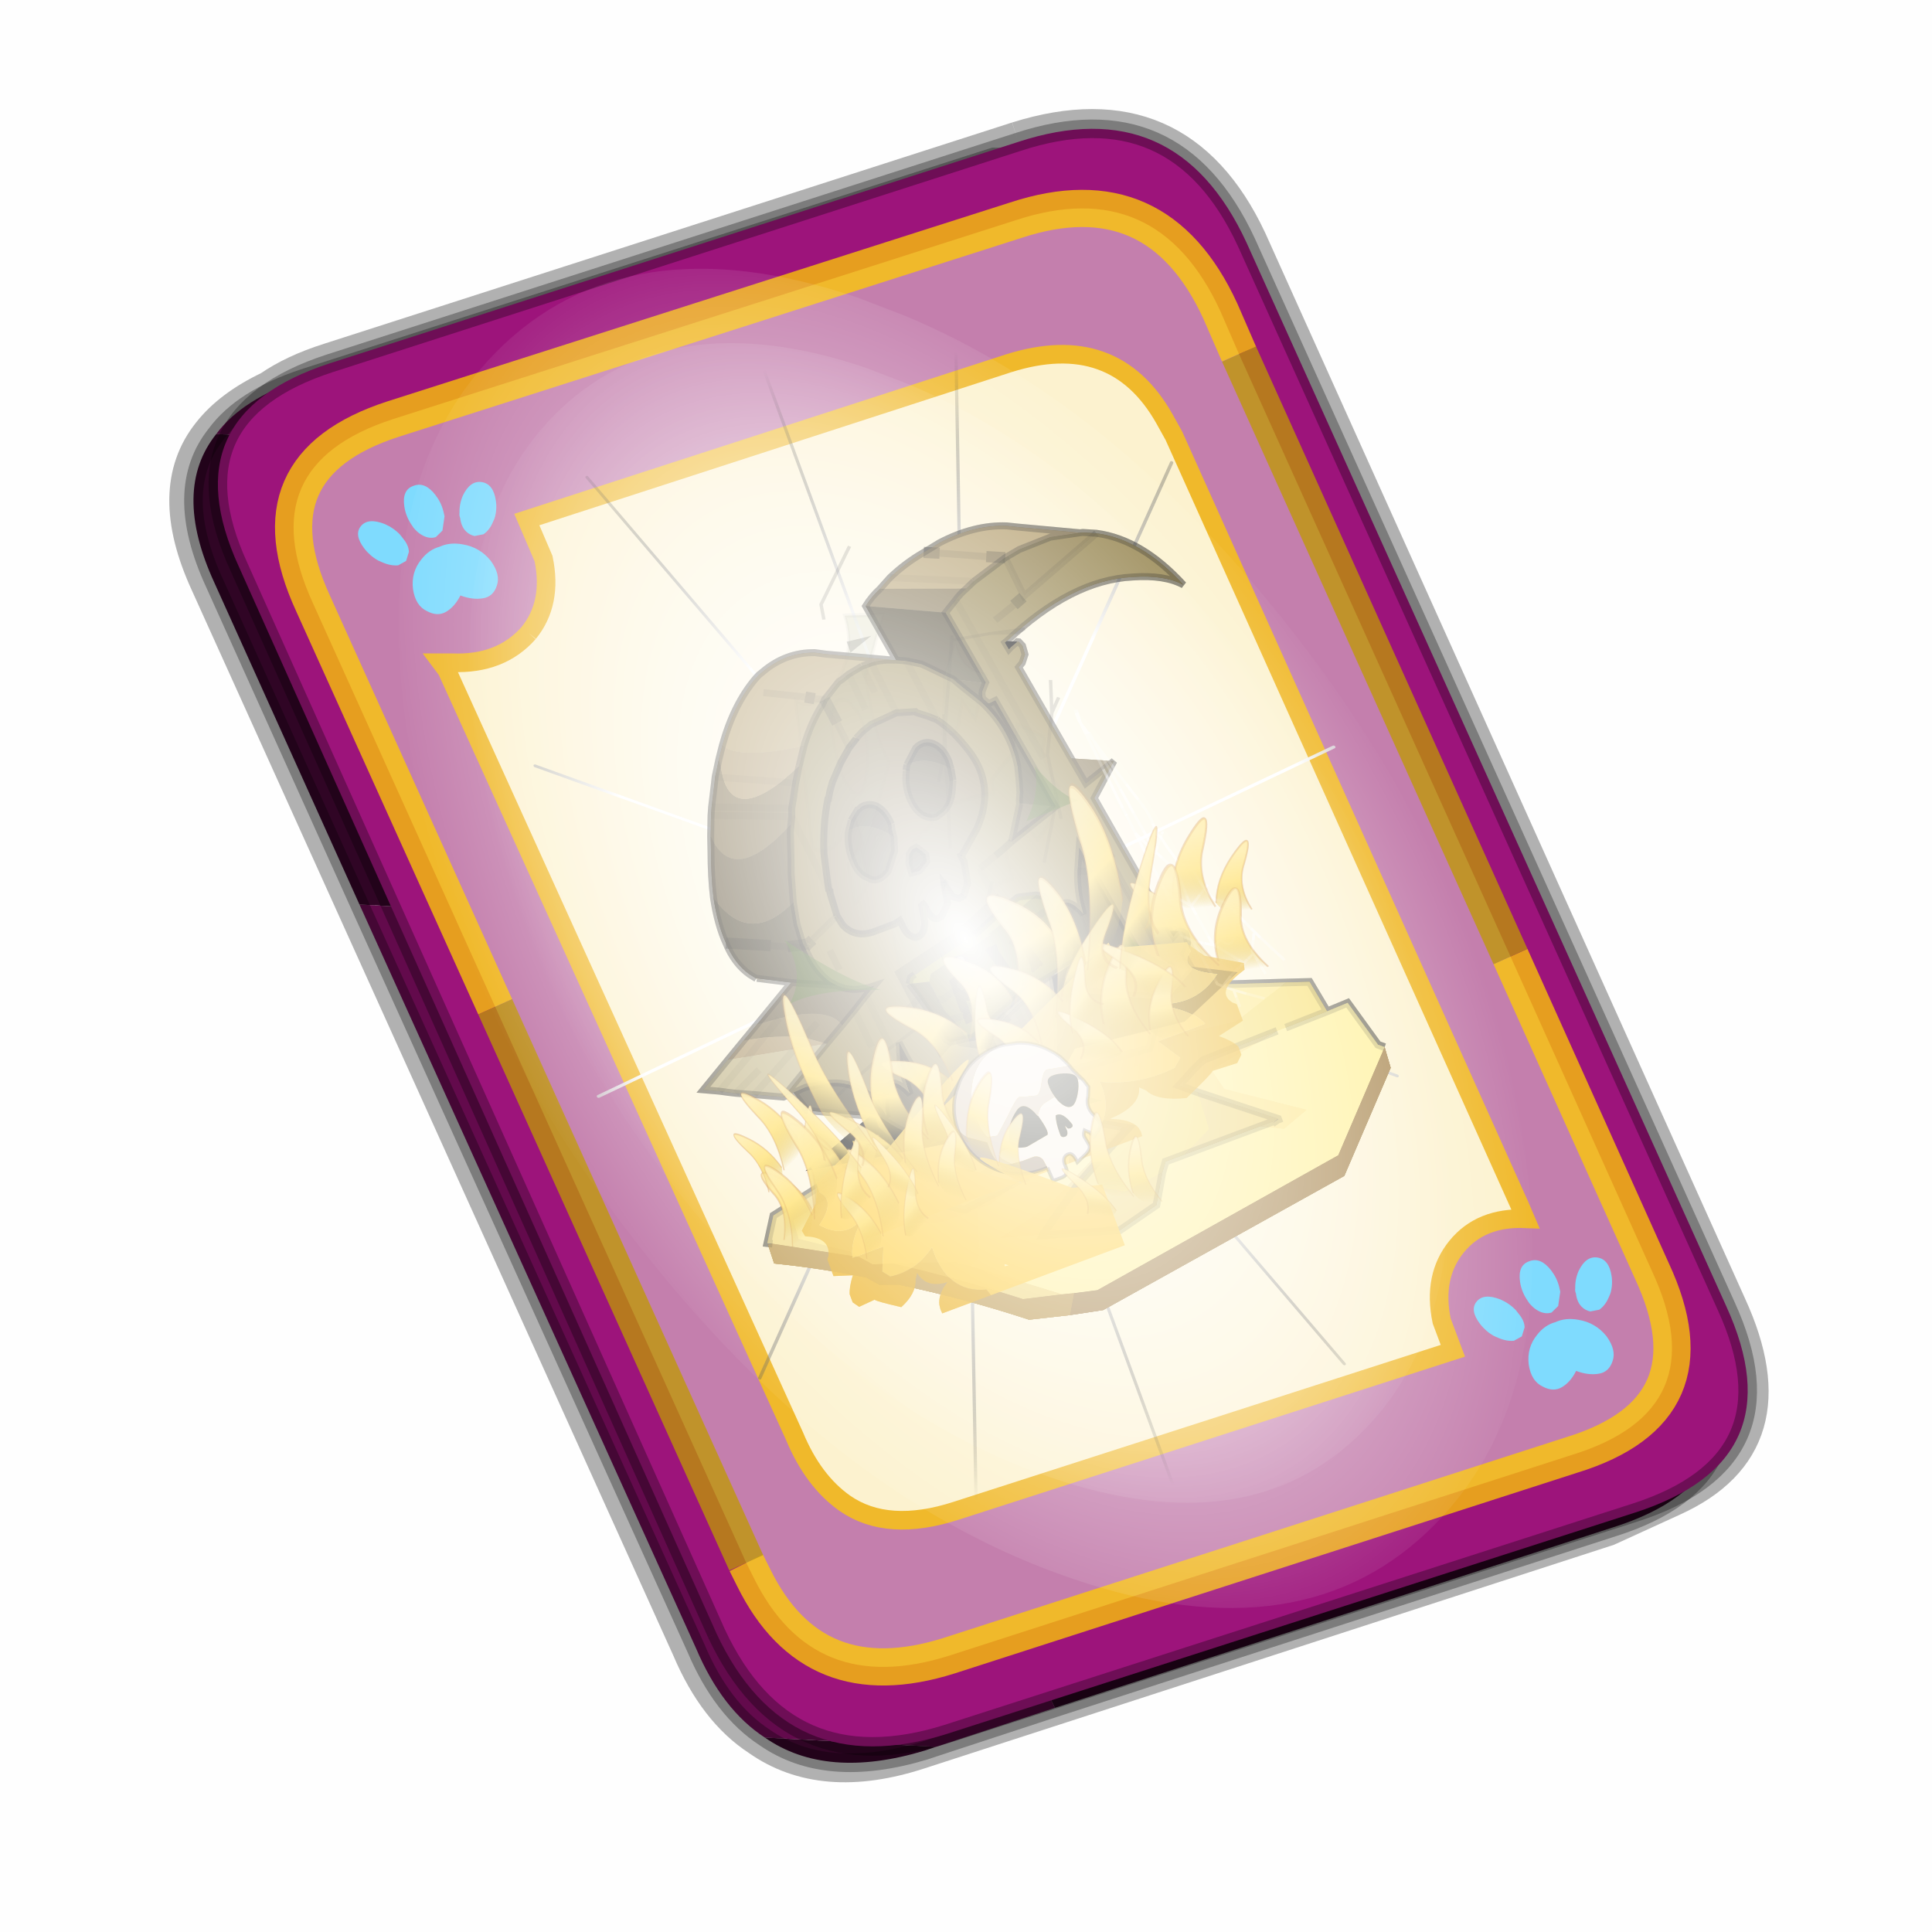 <?xml version='1.0' encoding='UTF-8'?>
<svg xmlns:xlink="http://www.w3.org/1999/xlink" xmlns="http://www.w3.org/2000/svg" version="1.1" width="60px" height="60px" viewBox="0.0 0.0 60.0 60.0"><defs><g id="c1"><path fill="#000000" fill-opacity="0.004" d="M0.0 0.0 L60.0 0.0 60.0 60.0 0.0 60.0 0.0 0.0"/></g><g id="c2"><path fill="none" stroke="#000000" stroke-width="1.0" stroke-opacity="0.302" d="M22.3 0.35 Q26.6 -1.0 28.5 3.05 L41.4 31.7 Q43.1 35.4 39.9 36.85 L38.15 37.65 19.65 43.65 Q17.05 44.5 15.35 43.3 14.2 42.55 13.5 40.9 L0.55 12.25 Q-0.6 9.75 0.6 8.25 1.15 7.55 2.2 7.05 2.85 6.6 3.8 6.3 L22.3 0.35"/><path fill="#300525" stroke="none" d="M25.55 0.9 Q26.9 1.6 27.8 3.55 L40.7 32.15 Q42.6 36.3 38.3 37.65 L23.3 42.5 13.15 21.4 4.6 20.9 0.7 12.25 Q-0.45 9.75 0.75 8.25 L29.8 9.75 25.55 0.9 M20.1 43.55 L19.8 43.65 Q17.15 44.45 15.5 43.3 L20.1 43.55"/><path fill="#630a4c" stroke="none" d="M23.3 42.5 L20.1 43.55 15.5 43.3 Q14.35 42.55 13.65 40.9 L4.6 20.9 13.15 21.4 23.3 42.5 M0.75 8.25 Q1.45 7.3 3.1 6.75 L21.65 0.8 25.55 0.9 29.8 9.75 0.75 8.25"/><path fill="none" stroke="#000000" stroke-width="0.5" stroke-opacity="0.302" d="M25.55 0.9 Q26.9 1.6 27.8 3.55 L40.7 32.15 Q42.6 36.3 38.3 37.65 L23.3 42.5 20.1 43.55 19.8 43.65 Q17.15 44.45 15.5 43.3 14.35 42.55 13.65 40.9 L4.6 20.9 0.7 12.25 Q-0.45 9.75 0.75 8.25 1.45 7.3 3.1 6.75 L21.65 0.8 25.55 0.9"/><path fill="#9d147b" stroke="none" d="M14.2 40.5 L1.35 11.8 Q-0.5 7.75 3.8 6.35 L22.3 0.4 Q26.55 -1.0 28.45 3.1 L41.35 31.7 Q43.25 35.85 38.9 37.25 L20.4 43.2 Q16.1 44.55 14.2 40.5"/><path fill="none" stroke="#000000" stroke-width="0.5" stroke-opacity="0.302" d="M14.2 40.5 L1.35 11.8 Q-0.5 7.75 3.8 6.35 L22.3 0.4 Q26.55 -1.0 28.45 3.1 L41.35 31.7 Q43.25 35.85 38.9 37.25 L20.4 43.2 Q16.1 44.55 14.2 40.5"/><path fill="#fcf2cf" stroke="none" d="M9.15 13.6 Q9.8 12.8 9.55 11.6 L9.1 10.55 22.05 6.35 Q24.9 5.45 26.25 7.85 L26.5 8.3 35.8 29.0 35.95 29.35 Q34.75 29.3 34.1 30.1 33.45 30.9 33.7 32.1 L34.0 32.9 20.65 37.2 Q18.8 37.8 17.65 37.0 16.8 36.4 16.3 35.2 L6.95 14.6 6.8 14.4 7.1 14.4 Q8.4 14.45 9.15 13.6"/><path fill="#c47fad" stroke="none" d="M8.25 23.65 L3.35 12.8 Q1.65 9.1 5.5 7.85 L22.25 2.5 Q26.05 1.25 27.75 4.95 L28.25 6.1 35.55 22.3 39.35 30.75 Q41.1 34.5 37.2 35.7 L20.45 41.1 Q16.8 42.25 15.2 39.0 L15.0 38.6 8.25 23.65 M9.15 13.6 Q8.4 14.45 7.1 14.4 L6.8 14.4 6.95 14.6 16.3 35.2 Q16.8 36.4 17.65 37.0 18.8 37.8 20.65 37.2 L34.0 32.9 33.7 32.1 Q33.45 30.9 34.1 30.1 34.75 29.3 35.95 29.35 L35.8 29.0 26.5 8.3 26.25 7.85 Q24.9 5.45 22.05 6.35 L9.1 10.55 9.55 11.6 Q9.8 12.8 9.15 13.6"/><path fill="none" stroke="#ffcc00" stroke-width="1.0" stroke-opacity="0.749" d="M8.25 23.65 L3.35 12.8 Q1.65 9.1 5.5 7.85 L22.25 2.5 Q26.05 1.25 27.75 4.95 L28.25 6.1 M35.55 22.3 L39.35 30.75 Q41.1 34.5 37.2 35.7 L20.45 41.1 Q16.8 42.25 15.2 39.0 L15.0 38.6"/><path fill="none" stroke="#bf9900" stroke-width="1.0" stroke-opacity="0.749" d="M28.25 6.1 L35.55 22.3 M15.0 38.6 L8.25 23.65"/><path fill="none" stroke="#f0b92b" stroke-width="0.5" d="M9.15 13.6 Q9.8 12.8 9.55 11.6 L9.1 10.55 22.05 6.35 Q24.9 5.45 26.25 7.85 L26.5 8.3 35.8 29.0 35.95 29.35 Q34.75 29.3 34.1 30.1 33.45 30.9 33.7 32.1 L34.0 32.9 20.65 37.2 Q18.8 37.8 17.65 37.0 16.8 36.4 16.3 35.2 L6.95 14.6 6.8 14.4 7.1 14.4 Q8.4 14.45 9.15 13.6"/></g><g id="c3"><path fill="#7fdbfe" stroke="none" d="M10.75 4.9 Q10.75 4.6 10.9 4.35 11.25 3.45 11.95 2.75 13.3 1.5 14.35 2.1 15.4 2.7 14.95 4.45 14.7 5.4 14.1 6.15 L13.75 6.5 Q13.1 7.15 12.35 7.35 L11.4 7.2 Q10.95 6.9 10.75 6.4 10.5 5.75 10.75 4.9 M7.5 5.9 Q7.0 5.85 6.6 5.5 6.05 5.0 5.8 4.15 L5.7 3.6 Q5.55 2.65 5.8 1.7 6.25 0.0 7.5 0.0 L7.6 0.0 Q8.85 0.0 9.3 1.7 9.55 2.65 9.4 3.6 L9.3 4.15 8.5 5.5 7.6 5.9 7.5 5.9 M4.35 4.9 Q4.6 5.75 4.35 6.4 L3.7 7.2 2.75 7.35 Q2.0 7.15 1.35 6.5 L1.0 6.15 Q0.4 5.4 0.15 4.45 -0.3 2.7 0.75 2.1 1.8 1.5 3.15 2.75 3.85 3.45 4.2 4.35 L4.35 4.9 M5.5 13.7 Q4.45 13.9 3.65 12.95 2.75 12.0 3.2 10.25 3.7 8.5 5.25 7.6 6.4 6.9 7.55 7.0 8.75 6.9 9.9 7.6 11.45 8.5 11.95 10.25 12.35 12.0 11.5 12.95 10.7 13.9 9.65 13.7 8.55 13.5 7.55 12.6 6.55 13.5 5.5 13.7"/></g><g id="c4"><g><use transform="matrix(1.0,0.0,0.0,1.0,0.0,0.0)" xlink:href="#c3"/></g></g><radialGradient gradientUnits="userSpaceOnUse" r="819.2" cx="0" cy="0" spreadMethod="pad" gradientTransform="matrix(0.091,0.0,0.0,0.091,0.6,3.4)" id="gradient1"><stop offset="0.0" stop-color="#ffffff"/><stop offset="1.0" stop-color="#ffffff" stop-opacity="0.0"/></radialGradient><g id="c5"><path stroke="none" fill="url(#gradient1)" d="M36.65 -54.65 Q60.05 -42.0 69.75 -17.95 80.55 8.9 68.0 34.1 55.45 59.35 26.8 68.2 -1.8 77.05 -29.7 64.3 -57.6 51.6 -68.45 24.75 -79.3 -2.05 -66.75 -27.25 L-66.7 -27.3 Q-54.1 -52.5 -25.5 -61.4 3.1 -70.2 31.0 -57.5 L36.65 -54.65"/></g><g id="c6"><g><use transform="matrix(1.0,0.0,0.0,1.0,0.0,0.0)" xlink:href="#c5"/></g></g><radialGradient gradientUnits="userSpaceOnUse" r="819.2" cx="0" cy="0" spreadMethod="pad" gradientTransform="matrix(0.209,0.0,0.0,0.177,67.15,107.2)" id="gradient2"><stop offset="0.357" stop-color="#ffffff"/><stop offset="0.671" stop-opacity="0.0"/></radialGradient><g id="c7"><path fill="none" stroke-linejoin="round" stroke-linecap="round" stroke="url(#gradient2)" stroke-width="0.5" d="M136.55 165.8 L68.6 106.0 68.4 106.0 118.25 201.5 M68.2 105.7 L68.25 105.8 68.25 105.75 68.2 105.7 0.0 45.7 M68.25 105.8 L68.3 105.85 68.3 105.8 68.25 105.75 49.95 0.05 M0.05 97.7 L68.15 105.95 68.25 105.85 68.25 105.8 M68.3 105.85 L68.25 105.85 68.3 106.0 68.3 105.85 68.3 105.8 68.35 105.8 68.3 105.8 86.6 18.35 M50.0 193.2 L68.3 106.0 68.15 105.95 18.25 151.55 M68.4 106.0 L68.3 106.0 86.55 211.5 M68.4 106.0 L68.3 105.85 M68.6 106.0 L68.35 105.8 118.25 60.15 M136.6 114.25 L68.6 106.0 M68.2 105.7 L18.25 10.05"/></g><g id="c8"><g><use transform="matrix(1.0,0.0,0.0,1.0,0.0,0.0)" xlink:href="#c7"/></g></g><g id="c9"><path fill="#fff19f" stroke="none" d="M29.0 2.95 L28.8 3.15 27.85 4.5 20.9 3.95 20.0 2.15 19.7 1.5 21.15 1.15 25.4 2.85 25.85 2.45 29.15 2.75 29.0 2.95 M36.05 6.35 L36.65 6.35 39.55 6.3 41.0 6.25 41.9 9.5 42.25 9.8 36.95 15.35 19.15 18.1 17.65 17.75 16.9 17.55 11.95 13.75 12.7 13.3 13.65 10.4 14.65 10.4 16.95 9.6 12.9 10.15 10.15 8.45 10.0 8.35 9.75 8.2 13.1 6.85 14.4 6.4 14.65 6.25 15.0 6.15 20.8 6.6 24.4 8.7 18.0 11.9 14.4 12.7 17.1 13.45 17.05 13.5 21.9 14.95 24.7 14.25 25.8 12.4 26.25 11.8 27.6 11.8 32.85 11.8 34.25 12.5 36.05 11.85 31.5 8.7 31.15 7.25 36.05 6.35 M14.2 8.6 L15.6 8.25 16.5 8.65 17.1 9.6 16.95 9.6 17.1 9.6 16.5 8.65 15.6 8.25 14.2 8.6 M25.1 3.1 L25.4 2.85 25.1 3.1"/><path fill="#fde98f" stroke="none" d="M28.8 3.15 L29.0 2.95 29.15 2.75 25.85 2.45 25.4 2.85 21.15 1.15 27.1 0.0 37.7 3.6 33.75 4.85 29.3 4.25 28.8 3.15 M20.8 6.6 L15.0 6.15 14.65 6.25 14.4 6.4 13.1 6.85 13.15 6.6 7.45 7.75 6.3 8.9 11.3 10.4 13.65 10.4 12.7 13.3 11.95 13.75 11.1 13.15 7.25 11.8 6.0 11.4 5.35 10.65 4.9 10.1 2.05 8.15 2.15 6.9 9.4 5.25 12.2 3.2 18.4 2.35 20.3 4.45 23.85 5.1 23.1 6.8 20.8 6.6"/><path fill="#f8e27d" stroke="none" d="M29.3 4.25 L33.75 4.85 37.7 3.6 39.15 4.1 39.55 6.3 36.65 6.35 36.05 6.35 30.85 6.45 29.85 6.9 29.8 6.95 28.8 7.45 29.8 8.3 29.65 10.8 27.6 11.8 26.25 11.8 25.8 12.4 23.1 12.7 20.35 11.2 Q22.55 10.0 24.75 8.9 L24.4 8.7 20.8 6.6 23.1 6.8 23.85 5.1 25.8 5.45 29.55 4.7 29.3 4.25"/><path fill="#f2da82" stroke="none" d="M28.8 3.15 L29.3 4.25 29.55 4.7 25.8 5.45 23.85 5.1 20.3 4.45 18.4 2.35 20.0 2.15 20.9 3.95 27.85 4.5 28.8 3.15 M32.85 11.8 L27.6 11.8 29.65 10.8 29.8 8.3 34.1 11.75 33.95 11.8 32.85 11.8 M25.8 12.4 L24.7 14.25 21.9 14.95 17.05 13.5 17.1 13.45 20.35 11.2 23.1 12.7 25.8 12.4 M13.1 6.85 L9.75 8.2 10.0 8.35 10.15 8.45 12.9 10.15 16.95 9.6 14.65 10.4 13.65 10.4 11.3 10.4 6.3 8.9 7.45 7.75 13.15 6.6 13.1 6.85 M7.25 11.8 L11.1 13.15 11.95 13.75 16.9 17.55 14.4 16.95 Q10.9 14.2 7.25 11.8"/><path fill="#fde78f" stroke="none" d="M36.05 6.35 L31.15 7.25 31.5 8.7 36.05 11.85 34.25 12.5 32.85 11.8 33.95 11.8 33.65 11.9 34.05 11.8 34.1 11.8 34.1 11.75 29.8 8.3 28.8 7.45 29.8 6.95 29.85 6.9 30.85 6.45 36.05 6.35"/><path fill="#d4c68a" stroke="none" d="M34.1 11.75 L34.1 11.8 34.05 11.8 33.65 11.9 33.95 11.8 34.1 11.75 M34.05 11.8 L33.95 11.8 34.05 11.8"/><path fill="#ad8d58" stroke="none" d="M42.25 9.8 L42.15 11.2 36.85 16.75 19.05 19.45 16.9 19.0 17.65 17.75 19.15 18.1 36.95 15.35 42.25 9.8"/><path fill="#f2dc89" stroke="none" d="M17.1 13.45 L14.4 12.7 18.0 11.9 24.4 8.7 24.75 8.9 Q22.55 10.0 20.35 11.2 L17.1 13.45 M0.35 7.85 L0.05 7.7 1.05 6.15 8.85 4.5 Q9.95 3.95 11.05 3.35 L12.2 3.2 9.4 5.25 2.15 6.9 2.05 8.15 4.9 10.1 5.35 10.65 0.35 7.85"/><path fill="#c19f59" stroke="none" d="M17.65 17.75 L16.9 19.0 14.3 18.35 Q10.8 15.55 7.15 13.25 L5.95 12.8 5.3 12.05 Q2.65 10.4 0.0 9.1 L0.05 7.8 0.35 7.85 5.35 10.65 6.0 11.4 7.25 11.8 Q10.9 14.2 14.4 16.95 L16.9 17.55 17.65 17.75"/><path fill="none" stroke="#000000" stroke-width="0.5" stroke-opacity="0.153" d="M37.7 3.6 L27.1 0.0 21.15 1.15 M25.4 2.85 L25.85 2.45 29.15 2.75 29.0 2.95 M32.85 11.8 L27.6 11.8 26.25 11.8 25.8 12.4 24.7 14.25 21.9 14.95 17.05 13.5 17.1 13.45 M24.4 8.7 L20.8 6.6 15.0 6.15 14.65 6.25 M14.4 6.4 L13.1 6.85 9.75 8.2 10.0 8.35 M10.15 8.45 L12.9 10.15 16.95 9.6 17.1 9.6 16.5 8.65 15.6 8.25 14.2 8.6 M36.05 6.35 L30.85 6.45 29.85 6.9 29.8 6.95 28.8 7.45 29.8 8.3 34.1 11.75 34.1 11.8 34.05 11.8 33.65 11.9 33.95 11.8 32.85 11.8 M33.95 11.8 L34.1 11.75 M33.95 11.8 L34.05 11.8 M42.25 9.8 L41.9 9.5 41.0 6.25 39.55 6.3 36.65 6.35 M0.35 7.85 L0.05 7.7 1.05 6.15 8.85 4.5 Q9.95 3.95 11.05 3.35 L12.2 3.2 18.4 2.35 20.0 2.15 19.7 1.5 21.15 1.15 M39.55 6.3 L39.15 4.1 37.7 3.6 M20.0 2.15 L20.9 3.95 27.85 4.5 28.8 3.15 M25.4 2.85 L25.1 3.1 M20.35 11.2 Q22.55 10.0 24.75 8.9 L24.4 8.7 M20.35 11.2 L17.1 13.45"/></g><g id="c10"><g><use transform="matrix(1.0,0.0,0.0,1.0,0.0,0.0)" xlink:href="#c9"/></g></g><g id="c11"><path fill="#000000" stroke="none" d="M-17.95 -12.1 L-14.6 -11.75 3.25 -6.85 35.6 6.9 1.75 11.8 -9.35 1.7 -26.15 3.15 -36.65 -1.85 -17.95 -12.1"/></g><g id="c12"><g><use transform="matrix(1.0,0.0,0.0,1.0,0.0,0.0)" xlink:href="#c11"/></g></g><g id="c13"><path fill="#b49e6d" stroke="none" d="M22.1 9.85 L23.05 9.35 Q24.45 8.75 25.95 8.5 L27.25 8.25 Q30.05 7.9 32.2 8.8 L32.9 9.15 36.95 11.1 34.85 10.65 32.45 10.7 31.3 10.9 30.05 10.35 27.0 8.95 30.05 10.35 31.3 10.9 28.6 11.7 27.9 12.0 22.1 9.85 M7.55 16.45 Q9.35 13.95 11.5 12.75 L11.8 12.6 12.1 12.5 Q14.15 11.75 16.1 12.5 L16.85 12.9 21.25 15.0 Q20.45 14.65 19.65 14.6 L18.95 14.6 17.85 14.8 17.25 15.0 17.0 15.05 16.75 15.2 15.6 15.9 15.3 16.2 Q14.1 17.1 13.05 18.5 8.45 17.85 7.55 16.45 M23.05 9.35 L28.6 11.7 23.05 9.35 M25.95 8.5 L27.0 8.95 25.95 8.5 M11.65 13.9 L14.35 15.25 11.65 13.9 M14.35 15.25 L14.95 15.6 14.35 15.25 M14.95 15.6 L15.6 15.9 14.95 15.6"/><path fill="#917f4c" stroke="none" d="M36.95 11.1 L37.15 11.15 38.05 11.55 31.6 13.95 31.3 10.9 32.45 10.7 34.85 10.65 36.95 11.1 M11.0 30.75 L8.75 31.75 8.4 31.9 8.35 31.9 8.0 31.85 8.1 30.3 8.4 28.75 9.0 26.7 9.35 25.75 9.95 24.0 10.2 23.45 10.45 22.95 10.65 22.4 11.0 21.8 11.3 21.25 11.55 20.8 12.2 19.75 13.05 18.5 Q14.1 17.1 15.3 16.2 L15.6 15.9 15.85 17.8 16.05 19.75 15.1 20.55 14.05 21.65 13.65 22.2 13.35 22.7 13.3 22.7 Q12.35 24.25 11.7 26.2 L11.6 26.6 11.25 28.1 11.1 28.8 11.15 28.9 11.1 29.1 11.0 30.75 M11.1 29.1 L10.45 22.95 11.1 29.1"/><path fill="#96854f" stroke="none" d="M38.05 11.55 Q40.95 13.1 42.6 17.2 41.6 16.05 39.4 15.4 35.2 14.05 29.3 16.55 L29.15 16.6 29.25 17.15 29.45 17.05 30.0 16.85 30.1 16.9 30.25 17.25 30.2 17.9 29.8 18.4 29.45 18.6 30.7 26.05 31.05 28.1 33.5 27.3 31.25 29.3 33.0 40.1 33.1 40.6 33.2 40.55 Q33.4 40.35 33.7 40.4 L33.75 40.45 33.85 40.5 34.0 40.7 33.9 41.35 33.55 41.9 33.35 42.0 33.55 43.3 32.3 44.0 32.0 42.2 30.75 33.85 29.75 34.0 29.3 34.15 29.0 32.25 28.3 33.8 Q27.75 35.15 27.65 36.55 L27.6 36.85 Q27.35 36.05 26.9 35.7 26.05 35.15 25.4 37.85 L25.1 35.6 24.6 34.75 24.45 34.65 24.4 36.55 24.2 38.4 23.95 39.95 21.45 41.1 20.7 41.4 19.95 41.75 18.0 42.65 17.95 42.0 18.0 42.65 18.15 44.2 18.55 48.45 18.7 50.1 17.25 50.75 17.15 50.7 16.95 50.6 Q15.0 49.65 13.85 47.5 L13.65 47.1 Q12.65 45.0 12.15 42.05 L12.0 40.85 11.6 42.15 11.5 42.8 10.95 36.85 11.5 42.8 11.45 44.6 Q10.6 42.6 9.85 43.9 9.5 44.55 9.3 45.6 9.0 43.45 7.6 42.45 7.0 42.0 6.2 41.8 L6.05 41.75 4.6 41.5 3.65 41.55 2.85 41.6 7.1 39.1 8.6 38.25 9.8 37.55 10.05 40.45 9.8 37.55 10.95 36.85 11.75 36.4 Q10.15 36.35 9.25 35.45 L8.85 35.0 Q8.1 33.85 8.05 32.1 L8.35 31.9 8.05 32.1 8.0 31.85 8.35 31.9 8.4 31.9 8.75 31.75 11.0 30.75 11.15 31.5 Q11.6 32.65 12.95 32.75 L14.7 32.75 15.1 32.65 15.15 33.05 Q15.2 33.75 15.5 34.0 15.75 34.3 16.15 34.15 16.55 33.95 16.75 33.35 L16.95 32.2 17.1 32.15 17.15 32.3 Q17.2 33.05 17.45 33.35 17.75 33.6 18.1 33.35 L18.75 32.7 18.95 31.55 19.05 31.55 19.25 32.35 19.4 32.5 19.65 32.65 20.0 32.6 20.05 32.55 20.6 31.85 20.9 30.3 20.85 29.95 20.85 29.85 20.9 29.85 22.6 28.4 Q24.9 26.05 24.05 23.1 23.5 21.25 22.65 20.1 L22.05 15.35 22.65 20.1 22.1 19.6 21.45 19.1 21.4 19.0 20.1 18.6 18.1 18.75 17.35 19.0 16.75 19.3 16.7 19.35 16.05 19.75 15.85 17.8 15.6 15.9 16.75 15.2 17.0 15.05 17.25 15.0 17.85 14.8 18.95 14.6 19.65 14.6 20.1 18.6 19.65 14.6 Q20.45 14.65 21.25 15.0 L21.4 15.05 22.05 15.35 23.0 15.95 23.35 16.3 24.45 17.45 24.75 17.75 25.2 18.55 26.1 20.05 Q27.35 22.6 26.9 25.25 L26.65 26.2 26.4 27.05 26.15 27.6 26.1 27.8 24.6 30.15 28.45 28.9 27.05 20.25 26.55 20.3 26.5 20.25 26.3 19.9 Q26.2 19.65 26.4 19.3 L26.8 18.85 26.85 18.8 25.9 13.1 26.9 12.5 Q27.35 12.2 27.9 12.0 L28.6 11.7 31.3 10.9 31.6 13.95 38.05 11.55 M23.15 30.7 Q23.9 30.45 24.6 30.15 23.9 30.45 23.15 30.7 L21.8 31.15 23.15 30.7 M22.5 38.6 L21.8 31.15 22.5 38.6 M14.75 46.6 L13.65 47.1 14.75 46.6 15.0 46.45 15.8 46.05 15.0 46.45 14.75 46.6 M30.7 14.3 L31.5 14.0 30.7 14.3 29.05 14.85 30.7 14.3 M31.5 14.0 L31.6 13.95 31.5 14.0 M28.85 25.35 L26.9 12.5 28.85 25.35 M18.1 17.6 L17.85 14.8 18.1 17.6 M19.15 16.7 L18.95 14.6 19.15 16.7 M17.95 42.0 L17.45 36.85 18.25 36.45 17.45 36.85 17.95 42.0 M20.45 38.5 L20.7 41.4 20.45 38.5 M9.8 34.45 L9.65 32.9 9.8 34.45 M12.95 39.1 L16.55 37.3 12.95 39.1 M16.55 37.3 L17.45 36.85 16.55 37.3 M31.15 33.5 L29.75 34.0 31.15 33.5 M20.8 34.3 L21.45 41.1 20.8 34.3"/><path fill="#80704d" stroke="none" d="M30.7 26.05 L33.5 27.3 31.05 28.1 30.7 26.05 M1.6 36.8 L2.9 36.05 4.55 36.2 3.0 37.1 4.55 36.2 Q8.2 36.65 8.6 38.25 L7.1 39.1 5.7 38.1 7.0 37.45 5.7 38.1 Q4.6 37.55 3.0 37.1 L1.6 36.8 M4.5 22.25 L5.05 20.85 5.3 20.3 6.1 18.75 6.3 18.35 7.0 17.25 6.8 18.6 6.3 18.35 6.8 18.6 Q6.55 21.6 10.6 20.35 L12.2 19.75 11.55 20.8 11.3 21.25 11.0 21.8 10.65 22.4 10.45 22.95 10.2 23.45 Q4.75 26.25 4.5 22.25 M20.7 10.65 Q21.35 10.15 22.1 9.85 L27.9 12.0 Q27.35 12.2 26.9 12.5 L25.9 13.1 20.7 10.65 M22.65 20.1 Q23.5 21.25 24.05 23.1 24.9 26.05 22.6 28.4 L20.9 29.85 20.85 29.75 20.85 29.85 20.85 29.95 20.9 30.3 20.6 31.85 20.05 32.55 20.0 32.6 19.65 32.65 19.4 32.5 19.25 32.35 19.05 31.55 19.05 31.5 19.0 31.35 18.95 31.55 18.75 32.7 18.1 33.35 Q17.75 33.6 17.45 33.35 17.2 33.05 17.15 32.3 L17.1 32.15 16.95 32.2 16.75 33.35 Q16.55 33.95 16.15 34.15 15.75 34.3 15.5 34.0 15.2 33.75 15.15 33.05 L15.1 32.65 14.7 32.75 12.95 32.75 Q11.6 32.65 11.15 31.5 L11.0 30.75 11.1 29.1 11.15 28.9 11.1 28.8 11.25 28.1 11.6 26.6 11.7 26.2 Q12.35 24.25 13.3 22.7 L13.35 22.7 13.65 22.2 14.05 21.65 15.1 20.55 16.05 19.75 16.7 19.35 16.75 19.3 17.35 19.0 18.1 18.75 20.1 18.6 21.4 19.0 21.45 19.1 22.1 19.6 22.65 20.1 M22.35 23.75 L22.4 23.15 Q22.35 22.1 21.8 21.6 21.25 21.1 20.5 21.45 L19.5 22.35 19.3 22.7 19.3 22.75 Q18.8 23.7 18.85 24.75 18.9 25.8 19.45 26.3 19.8 26.6 20.2 26.6 L20.7 26.45 Q21.5 26.15 21.95 25.1 L22.2 24.55 22.35 23.75 M11.55 20.8 L10.6 20.35 11.55 20.8 M16.95 25.95 L16.95 25.9 Q16.9 24.85 16.35 24.3 15.9 23.95 15.35 24.05 L15.15 24.15 15.05 24.15 14.35 24.7 13.95 25.3 13.85 25.45 Q13.4 26.4 13.45 27.45 13.45 28.5 14.05 29.0 14.5 29.55 15.25 29.2 L15.55 29.05 16.5 27.85 16.8 26.9 16.85 26.35 16.95 25.95 M10.65 22.4 L5.3 20.3 10.65 22.4 M5.05 20.85 L10.45 22.95 5.05 20.85 M18.3 28.5 L18.05 28.15 17.7 28.2 17.4 28.45 17.15 29.05 17.1 29.75 17.7 29.8 18.4 29.35 18.5 28.85 18.3 28.5 M19.0 31.1 L19.0 31.25 19.05 31.2 19.0 31.1 M28.65 41.45 L30.65 42.4 30.45 42.55 30.05 43.05 30.0 43.65 29.95 43.75 26.65 42.2 Q26.5 41.25 28.65 41.45"/><path fill="#000000" stroke="none" d="M29.3 16.55 L30.0 16.85 29.45 17.05 29.25 17.15 29.15 16.6 29.3 16.55 M33.0 40.1 L33.7 40.4 Q33.4 40.35 33.2 40.55 L33.1 40.6 33.0 40.1 M20.9 29.85 L20.85 29.85 20.85 29.75 20.9 29.85 M19.0 31.1 L19.05 31.2 19.0 31.25 19.0 31.1 M18.95 31.55 L19.0 31.35 19.05 31.5 18.95 31.55"/><path fill="#4a422c" stroke="none" d="M31.05 44.7 L25.8 42.2 25.75 41.75 26.65 42.2 29.95 43.75 30.05 43.8 30.3 44.0 30.8 43.9 30.9 43.9 31.05 44.7 M25.45 39.9 L24.6 34.75 25.1 35.6 25.4 37.85 Q26.05 35.15 26.9 35.7 27.35 36.05 27.6 36.85 L27.65 36.55 Q27.75 35.15 28.3 33.8 L29.3 34.15 28.3 33.8 29.0 32.25 29.3 34.15 30.65 42.4 28.65 41.45 25.45 39.9 M16.95 50.6 L12.05 48.25 Q10.15 47.4 8.9 45.4 L4.1 43.1 3.65 41.55 4.6 41.5 6.05 41.75 6.2 41.8 Q7.0 42.0 7.6 42.45 9.0 43.45 9.3 45.6 9.5 44.55 9.85 43.9 10.6 42.6 11.45 44.6 L11.5 42.8 11.6 42.15 12.0 40.85 12.15 42.05 Q12.65 45.0 13.65 47.1 L11.35 46.0 13.65 47.1 13.85 47.5 Q15.0 49.65 16.95 50.6 M6.25 34.1 L4.05 32.95 4.0 32.95 3.65 32.5 Q2.9 31.4 2.85 29.8 2.75 28.35 3.15 26.45 4.3 30.65 8.4 28.75 L8.1 30.3 8.0 31.85 8.05 32.1 Q8.1 33.85 8.85 35.0 L9.25 35.45 6.25 34.1 M21.4 15.05 L20.7 10.65 25.9 13.1 26.85 18.8 26.8 18.85 24.75 17.75 24.45 17.45 23.35 16.3 23.0 15.95 22.05 15.35 21.4 15.05 M26.5 20.25 L26.55 20.3 27.05 20.25 28.45 28.9 26.1 27.8 26.15 27.6 26.4 27.05 26.65 26.2 26.9 25.25 Q27.35 22.6 26.1 20.05 L26.5 20.25 M19.5 22.35 Q21.05 22.2 22.35 23.75 L22.2 24.55 21.95 25.1 Q21.5 26.15 20.7 26.45 L20.2 26.6 Q19.8 26.6 19.45 26.3 18.9 25.8 18.85 24.75 18.8 23.7 19.3 22.75 L19.3 22.7 19.5 22.35 M13.95 25.3 Q15.5 25.05 16.8 26.9 L16.5 27.85 15.55 29.05 15.25 29.2 Q14.5 29.55 14.05 29.0 13.45 28.5 13.45 27.45 13.4 26.4 13.85 25.45 L13.95 25.3 M5.8 31.1 L6.9 31.6 8.05 32.1 6.9 31.6 5.8 31.1 2.85 29.8 5.8 31.1 M6.9 31.6 L8.0 31.85 6.9 31.6 M27.9 38.05 L27.9 38.1 28.0 38.05 27.9 38.05"/><path fill="#544a32" stroke="none" d="M26.8 18.85 L26.4 19.3 Q26.2 19.65 26.3 19.9 L26.5 20.25 26.1 20.05 25.2 18.55 24.75 17.75 26.8 18.85"/><path fill="#ab9468" stroke="none" d="M0.05 37.7 L1.6 36.8 3.0 37.1 Q4.6 37.55 5.7 38.1 L7.1 39.1 4.8 38.65 5.7 38.1 4.8 38.65 1.5 38.0 0.05 37.7 M7.0 17.25 L7.55 16.45 Q8.45 17.85 13.05 18.5 L12.2 19.75 10.6 20.35 Q6.55 21.6 6.8 18.6 L7.0 17.25 M10.6 20.35 L6.8 18.6 10.6 20.35 M1.5 38.0 L3.0 37.1 1.5 38.0"/><path fill="#352f20" stroke="none" d="M19.5 22.35 L20.5 21.45 Q21.25 21.1 21.8 21.6 22.35 22.1 22.4 23.15 L22.35 23.75 Q21.05 22.2 19.5 22.35 M14.35 24.7 L15.05 24.15 15.15 24.15 15.35 24.05 Q15.9 23.95 16.35 24.3 16.9 24.85 16.95 25.9 L16.95 25.95 16.85 26.35 16.8 26.9 Q15.5 25.05 13.95 25.3 L14.35 24.7 M18.3 28.5 L18.5 28.85 18.4 29.35 17.7 29.8 17.1 29.75 17.15 29.05 17.4 28.45 17.7 28.2 18.05 28.15 18.3 28.5"/><path fill="#65583d" stroke="none" d="M25.75 41.75 L24.85 41.35 24.8 41.15 24.8 40.6 25.2 40.05 25.45 39.9 28.65 41.45 Q26.5 41.25 26.65 42.2 L25.75 41.75 M2.9 36.05 L6.25 34.1 9.25 35.45 Q10.15 36.35 11.75 36.4 L10.95 36.85 9.8 37.55 8.6 38.25 Q8.2 36.65 4.55 36.2 L2.9 36.05 M3.15 26.45 Q3.5 25.0 4.15 23.25 L4.5 22.25 Q4.75 26.25 10.2 23.45 L9.95 24.0 9.35 25.75 9.0 26.7 8.4 28.75 Q4.3 30.65 3.15 26.45 M28.45 28.9 L24.6 30.15 26.1 27.8 28.45 28.9"/><path fill="#8f7d4b" stroke="none" d="M32.3 44.0 L31.05 44.7 30.9 43.9 30.9 43.85 30.8 43.9 30.3 44.0 30.05 43.8 30.0 43.65 30.05 43.05 30.45 42.55 30.65 42.4 29.3 34.15 29.75 34.0 30.75 33.85 32.0 42.2 32.3 44.0 M23.95 39.95 L23.85 40.65 Q23.25 43.75 21.9 46.45 L20.2 49.35 20.1 49.45 18.7 50.1 18.55 48.45 18.15 44.2 18.0 42.65 19.95 41.75 20.7 41.4 21.45 41.1 21.6 43.05 21.45 41.1 23.95 39.95 M21.05 44.85 L20.7 41.4 21.05 44.85"/><path fill="#ffffff" stroke="none" d="M19.05 31.55 L18.95 31.55 19.05 31.5 19.05 31.55"/><path fill="#c2b587" stroke="none" d="M2.85 41.6 L0.95 40.7 -0.25 40.15 Q-0.75 39.9 -1.3 39.6 L-2.35 39.1 0.05 37.7 1.5 38.0 4.8 38.65 7.1 39.1 2.85 41.6 M4.05 32.95 Q4.85 33.65 4.25 33.2 L4.0 32.95 4.05 32.95 M0.95 40.7 L4.8 38.65 0.95 40.7 M-1.3 39.6 L1.5 38.0 -1.3 39.6 M1.9 39.15 L-0.25 40.15 1.9 39.15"/><path fill="none" stroke="#000000" stroke-width="0.5" stroke-opacity="0.302" d="M22.1 9.85 L23.05 9.35 Q24.45 8.75 25.95 8.5 L27.25 8.25 Q30.05 7.9 32.2 8.8 L32.9 9.15 36.95 11.1 37.15 11.15 38.05 11.55 Q40.95 13.1 42.6 17.2 41.6 16.05 39.4 15.4 35.2 14.05 29.3 16.55 L29.15 16.6 29.25 17.15 29.45 17.05 30.0 16.85 30.1 16.9 30.25 17.25 30.2 17.9 29.8 18.4 29.45 18.6 30.7 26.05 31.05 28.1 33.5 27.3 31.25 29.3 33.0 40.1 33.1 40.6 33.2 40.55 Q33.4 40.35 33.7 40.4 L33.75 40.45 33.85 40.5 34.0 40.7 33.9 41.35 33.55 41.9 33.35 42.0 33.55 43.3 32.3 44.0 31.05 44.7 M24.85 41.35 L24.8 41.15 24.8 40.6 25.2 40.05 25.45 39.9 M24.6 34.75 L24.45 34.65 24.4 36.55 24.2 38.4 23.95 39.95 23.85 40.65 Q23.25 43.75 21.9 46.45 L20.2 49.35 20.1 49.45 18.7 50.1 17.25 50.75 17.15 50.7 16.95 50.6 12.05 48.25 Q10.15 47.4 8.9 45.4 L4.1 43.1 3.65 41.55 2.85 41.6 0.95 40.7 -0.25 40.15 Q-0.75 39.9 -1.3 39.6 L-2.35 39.1 0.05 37.7 1.6 36.8 2.9 36.05 6.25 34.1 4.05 32.95 M4.0 32.95 L3.65 32.5 Q2.9 31.4 2.85 29.8 2.75 28.35 3.15 26.45 3.5 25.0 4.15 23.25 L4.5 22.25 5.05 20.85 5.3 20.3 6.1 18.75 6.3 18.35 7.0 17.25 7.55 16.45 Q9.35 13.95 11.5 12.75 L11.8 12.6 12.1 12.5 Q14.15 11.75 16.1 12.5 L16.85 12.9 21.25 15.0 21.4 15.05 20.7 10.65 Q21.35 10.15 22.1 9.85 M27.9 12.0 L28.6 11.7 M36.95 11.1 L34.85 10.65 32.45 10.7 31.3 10.9 28.6 11.7 M26.9 12.5 L25.9 13.1 26.85 18.8 26.8 18.85 26.4 19.3 Q26.2 19.65 26.3 19.9 L26.5 20.25 26.55 20.3 27.05 20.25 28.45 28.9 24.6 30.15 M26.1 20.05 L25.2 18.55 24.75 17.75 24.45 17.45 23.35 16.3 23.0 15.95 22.05 15.35 21.4 15.05 M22.65 20.1 Q23.5 21.25 24.05 23.1 24.9 26.05 22.6 28.4 L20.9 29.85 20.85 29.85 20.85 29.95 20.9 30.3 20.6 31.85 20.05 32.55 M8.05 32.1 Q8.1 33.85 8.85 35.0 L9.25 35.45 Q10.15 36.35 11.75 36.4 L10.95 36.85 9.8 37.55 8.6 38.25 7.1 39.1 2.85 41.6 M11.5 42.8 L11.6 42.15 12.0 40.85 12.15 42.05 Q12.65 45.0 13.65 47.1 L13.85 47.5 Q15.0 49.65 16.95 50.6 M22.2 24.55 L21.95 25.1 Q21.5 26.15 20.7 26.45 L20.2 26.6 Q19.8 26.6 19.45 26.3 18.9 25.8 18.85 24.75 18.8 23.7 19.3 22.75 L19.3 22.7 M22.65 20.1 L22.1 19.6 21.45 19.1 21.4 19.0 20.1 18.6 18.1 18.75 17.35 19.0 16.75 19.3 M27.9 12.0 Q27.35 12.2 26.9 12.5 M12.2 19.75 L13.05 18.5 M11.55 20.8 L12.2 19.75 M18.95 14.6 L17.85 14.8 17.25 15.0 17.0 15.05 16.75 15.2 15.6 15.9 15.3 16.2 Q14.1 17.1 13.05 18.5 M19.65 14.6 L18.95 14.6 M11.55 20.8 L11.3 21.25 11.0 21.8 10.65 22.4 10.45 22.95 10.2 23.45 9.95 24.0 9.35 25.75 9.0 26.7 8.4 28.75 8.1 30.3 8.0 31.85 8.05 32.1 M14.35 24.7 L13.95 25.3 13.85 25.45 Q13.4 26.4 13.45 27.45 13.45 28.5 14.05 29.0 14.5 29.55 15.25 29.2 L15.55 29.05 16.5 27.85 16.8 26.9 16.85 26.35 16.95 25.95 M19.65 14.6 Q20.45 14.65 21.25 15.0 M18.3 28.5 L18.05 28.15 17.7 28.2 17.4 28.45 17.15 29.05 17.1 29.75 17.7 29.8 18.4 29.35 18.5 28.85 18.3 28.5 M19.0 31.1 L19.0 31.25 19.05 31.2 19.0 31.1 M6.25 34.1 L9.25 35.45 M11.5 42.8 L11.45 44.6 Q10.6 42.6 9.85 43.9 9.5 44.55 9.3 45.6 9.0 43.45 7.6 42.45 7.0 42.0 6.2 41.8 L6.05 41.75 4.6 41.5 3.65 41.55 M26.1 27.8 L26.15 27.6 26.4 27.05 26.65 26.2 26.9 25.25 Q27.35 22.6 26.1 20.05 M26.1 27.8 L24.6 30.15 M20.85 29.85 L20.85 29.75 20.9 29.85 M28.3 33.8 Q27.75 35.15 27.65 36.55 L27.6 36.85 Q27.35 36.05 26.9 35.7 26.05 35.15 25.4 37.85 L25.1 35.6 24.6 34.75 M29.3 34.15 L29.0 32.25 28.3 33.8 M30.65 42.4 L29.3 34.15 M30.0 43.65 L30.05 43.05 30.45 42.55 30.65 42.4 M30.05 43.8 L30.0 43.65 M30.8 43.9 L30.3 44.0 30.05 43.8 M30.9 43.9 L30.9 43.85 30.8 43.9 M30.9 43.9 L31.05 44.7"/><path fill="none" stroke="#000000" stroke-width="0.8" stroke-opacity="0.251" d="M27.0 8.95 L25.95 8.5 M8.75 31.75 L8.4 31.9 M8.35 31.9 L8.05 32.1 M14.75 46.6 L15.0 46.45 15.8 46.05 M31.5 14.0 L30.7 14.3 M31.3 10.9 L30.05 10.35 M15.6 15.9 L15.85 17.8 M14.95 15.6 L14.35 15.25 M8.0 31.85 L8.35 31.9 M17.95 42.0 L18.0 42.65 19.95 41.75 M5.8 31.1 L2.85 29.8 M8.0 31.85 L6.9 31.6 M18.15 44.2 L18.0 42.65 M17.45 36.85 L16.55 37.3 M32.3 44.0 L32.0 42.2 M30.75 33.85 L29.75 34.0 M18.7 50.1 L18.55 48.45"/><path fill="none" stroke="#000000" stroke-width="0.5" stroke-opacity="0.102" d="M31.3 10.9 L31.6 13.95 38.05 11.55 M30.05 10.35 L27.0 8.95 M23.15 30.7 L21.8 31.15 M11.0 30.75 L8.75 31.75 M8.4 31.9 L8.35 31.9 M13.65 47.1 L14.75 46.6 M30.7 14.3 L29.05 14.85 M31.6 13.95 L31.5 14.0 M15.85 17.8 L16.05 19.75 M14.35 15.25 L11.65 13.9 M15.6 15.9 L14.95 15.6 M18.25 36.45 L17.45 36.85 17.95 42.0 M19.95 41.75 L20.7 41.4 M8.05 32.1 L6.9 31.6 5.8 31.1 M9.65 32.9 L9.8 34.45 M11.35 46.0 L13.65 47.1 M18.55 48.45 L18.15 44.2 M16.55 37.3 L12.95 39.1 M29.3 34.15 L29.75 34.0 31.15 33.5 M28.3 33.8 L29.3 34.15 M21.45 41.1 L20.7 41.4 M23.95 39.95 L21.45 41.1 M32.0 42.2 L30.75 33.85"/><path fill="none" stroke="#000000" stroke-width="0.5" stroke-opacity="0.051" d="M28.6 11.7 L23.05 9.35 M21.8 31.15 L22.5 38.6 M22.05 15.35 L22.65 20.1 M10.95 36.85 L11.5 42.8 M26.9 12.5 L28.85 25.35 M6.8 18.6 L10.6 20.35 11.55 20.8 M6.3 18.35 L6.8 18.6 M17.85 14.8 L18.1 17.6 M18.95 14.6 L19.15 16.7 M10.45 22.95 L11.1 29.1 M20.1 18.6 L19.65 14.6 M10.45 22.95 L5.05 20.85 M5.3 20.3 L10.65 22.4 M20.7 41.4 L20.45 38.5 M3.0 37.1 L4.55 36.2 M5.7 38.1 L4.8 38.65 0.95 40.7 M7.0 37.45 L5.7 38.1 M3.0 37.1 L1.5 38.0 -1.3 39.6 M9.8 37.55 L10.05 40.45 M21.6 43.05 L21.45 41.1 20.8 34.3 M20.7 41.4 L21.05 44.85 M-0.25 40.15 L1.9 39.15"/><path fill="none" stroke="#000000" stroke-width="0.5" stroke-opacity="0.451" d="M20.05 32.55 L20.0 32.6 19.65 32.65 19.4 32.5 19.25 32.35 19.05 31.55 18.95 31.55 18.75 32.7 18.1 33.35 Q17.75 33.6 17.45 33.35 17.2 33.05 17.15 32.3 L17.1 32.15 16.95 32.2 16.75 33.35 Q16.55 33.95 16.15 34.15 15.75 34.3 15.5 34.0 15.2 33.75 15.15 33.05 L15.1 32.65 14.7 32.75 12.95 32.75 Q11.6 32.65 11.15 31.5 L11.0 30.75 M22.35 23.75 L22.4 23.15 Q22.35 22.1 21.8 21.6 21.25 21.1 20.5 21.45 L19.5 22.35 M22.35 23.75 L22.2 24.55 M19.3 22.7 L19.5 22.35 M16.75 19.3 L16.7 19.35 16.05 19.75 15.1 20.55 14.05 21.65 13.65 22.2 13.35 22.7 13.3 22.7 Q12.35 24.25 11.7 26.2 L11.6 26.6 11.25 28.1 11.1 28.8 11.15 28.9 11.1 29.1 11.0 30.75 M16.95 25.95 L16.95 25.9 Q16.9 24.85 16.35 24.3 15.9 23.95 15.35 24.05 L15.15 24.15 15.05 24.15 14.35 24.7 M18.95 31.55 L19.0 31.35 19.05 31.5 19.05 31.55"/><path fill="none" stroke="#000000" stroke-width="0.5" stroke-opacity="0.251" d="M24.6 30.15 Q23.9 30.45 23.15 30.7"/></g><g id="c14"><path fill="#000000" fill-opacity="0.153" d="M-2.9 -31.65 L-2.7 -29.75 -6.65 -31.3 -2.9 -31.65 M5.5 30.9 L5.65 28.55 9.1 31.1 7.0 30.35 5.5 30.9"/><path fill="none" stroke="#000000" stroke-width="0.5" stroke-opacity="0.102" d="M-1.25 -36.3 L-1.85 -38.8 -9.6 -46.45 M-28.25 -15.1 L-26.25 -9.9 -22.9 -3.6 -21.25 3.8 -15.25 13.2 M-26.25 -9.9 L-28.2 -11.95 M-17.7 -27.2 L-17.35 -26.45 -10.2 -12.15 -11.4 -15.25 M-17.35 -26.45 L-23.1 -25.5 -26.75 -24.25 -28.1 -24.45 -23.1 -25.5 M-20.5 7.2 L-21.25 3.8 M5.65 28.55 L-0.15 22.25 M2.35 32.1 L5.5 30.9 5.65 28.55 9.1 31.1 18.55 34.4 28.75 39.1 M5.5 30.9 L7.0 30.35 9.1 31.1 M-4.35 16.95 L-6.95 13.4 M-10.2 -12.15 L-8.55 -8.7 -6.2 -4.9 M-3.4 6.05 L-10.2 -12.15"/></g><g id="c15"><path fill="#7b8561" fill-opacity="0.09" d="M0.7 19.8 L0.0 20.35 0.4 14.9 3.05 13.05 Q4.75 12.05 4.95 12.3 L4.7 16.3 0.7 19.8 M20.7 0.0 L24.2 2.3 22.55 5.4 22.45 5.8 22.5 8.3 22.45 11.25 21.3 12.4 Q23.05 15.4 25.7 22.6 24.6 22.95 24.75 24.55 25.2 28.7 24.85 32.0 24.15 34.6 24.65 35.95 L15.25 43.5 Q14.05 39.15 12.25 38.6 L10.7 38.35 Q10.0 38.15 9.8 37.0 9.55 35.5 12.15 30.1 14.75 24.6 14.1 21.15 13.85 19.65 13.05 18.2 13.85 17.65 14.95 17.0 L16.3 16.0 15.85 11.0 13.7 11.05 Q13.55 10.65 13.85 7.85 L14.0 7.15 Q14.5 4.65 15.3 3.35 15.7 2.85 16.4 2.95 17.55 3.1 19.95 1.6 L20.7 0.0 M36.0 2.75 L34.55 7.5 Q33.6 8.6 30.5 13.2 L29.85 12.3 29.6 11.9 Q29.3 11.25 29.8 10.0 L31.15 7.4 28.55 7.5 30.85 1.7 30.95 1.7 Q31.85 2.8 32.75 3.2 34.15 3.9 36.0 2.75 M42.0 18.05 Q42.8 15.3 45.05 9.6 L48.5 14.75 Q44.65 16.8 44.25 22.85 44.05 25.95 45.1 28.0 45.75 29.2 46.75 29.6 L34.1 41.9 Q33.4 41.55 32.85 40.6 31.15 38.05 33.55 32.3 29.7 34.7 29.35 34.45 33.1 23.7 33.4 23.2 35.7 22.85 38.55 20.75 L38.75 20.5 42.0 18.05 M42.75 24.15 Q42.55 23.0 41.5 22.65 L40.05 22.5 Q37.15 23.05 34.6 27.35 32.15 31.65 36.2 30.95 37.25 30.75 39.85 28.8 43.15 26.35 42.75 24.15 M28.6 32.7 L28.7 31.5 28.95 32.45 28.6 32.7 M28.25 36.45 Q29.5 35.55 29.6 35.85 L29.45 38.85 26.4 41.3 25.9 41.75 Q25.8 41.55 26.25 37.7 L28.25 36.45"/><path fill="none" stroke="#000000" stroke-width="0.5" stroke-opacity="0.024" d="M42.75 24.15 Q43.15 26.35 39.85 28.8 37.25 30.75 36.2 30.95 32.15 31.65 34.6 27.35 37.15 23.05 40.05 22.5 L41.5 22.65 Q42.55 23.0 42.75 24.15 M42.0 18.05 L38.75 20.5 38.55 20.75 Q35.7 22.85 33.4 23.2 33.1 23.7 29.35 34.45 29.7 34.7 33.55 32.3 31.15 38.05 32.85 40.6 33.4 41.55 34.1 41.9 L46.75 29.6 Q45.75 29.2 45.1 28.0 44.05 25.95 44.25 22.85 44.65 16.8 48.5 14.75 L45.05 9.6 Q42.8 15.3 42.0 18.05 M36.0 2.75 Q34.15 3.9 32.75 3.2 31.85 2.8 30.95 1.7 L30.85 1.7 28.55 7.5 31.15 7.4 29.8 10.0 Q29.3 11.25 29.6 11.9 L29.85 12.3 30.5 13.2 Q33.6 8.6 34.55 7.5 L36.0 2.75 M20.7 0.0 L19.95 1.6 Q17.55 3.1 16.4 2.95 15.7 2.85 15.3 3.35 14.5 4.65 14.0 7.15 L13.85 7.85 Q13.55 10.65 13.7 11.05 L15.85 11.0 16.3 16.0 14.95 17.0 Q13.85 17.65 13.05 18.2 13.85 19.65 14.1 21.15 14.75 24.6 12.15 30.1 9.55 35.5 9.8 37.0 10.0 38.15 10.7 38.35 L12.25 38.6 Q14.05 39.15 15.25 43.5 L24.65 35.95 Q24.15 34.6 24.85 32.0 25.2 28.7 24.75 24.55 24.6 22.95 25.7 22.6 23.05 15.4 21.3 12.4 L22.45 11.25 22.5 8.3 22.45 5.8 22.55 5.4 24.2 2.3 20.7 0.0 M0.7 19.8 L4.7 16.3 4.95 12.3 Q4.75 12.05 3.05 13.05 L0.4 14.9 0.0 20.35 0.7 19.8 M28.6 32.7 L28.95 32.45 28.7 31.5 M28.25 36.45 L26.25 37.7 Q25.8 41.55 25.9 41.75 L26.4 41.3 29.45 38.85 29.6 35.85 Q29.5 35.55 28.25 36.45"/></g><g id="c16"><g><use transform="matrix(1.0,0.0,0.0,1.0,0.0,0.0)" xlink:href="#c15"/></g></g><g id="c17"><g><use transform="matrix(1.0,0.0,0.0,1.0,0.0,0.0)" xlink:href="#c14"/></g><g><use transform="matrix(0.24,-1.354,0.856,0.558,-28.6,21.6)" xlink:href="#c16"/></g></g><g id="c18"><path fill="#305807" fill-opacity="0.514" d="M18.05 50.8 Q21.5 49.3 24.2 49.85 21.2 47.9 20.2 44.95 19.45 49.4 18.05 50.8"/><path fill="#305807" fill-opacity="0.514" d="M14.75 48.15 Q12.65 47.2 11.1 47.35 12.65 46.4 12.9 44.7 13.8 47.35 14.75 48.15"/><path fill="#305807" fill-opacity="0.514" d="M15.15 49.3 Q13.05 48.35 11.5 48.5 13.05 47.55 13.3 45.85 14.2 48.5 15.15 49.3"/><path fill="#305807" fill-opacity="0.514" d="M12.1 36.85 Q7.95 35.2 5.6 35.5 7.5 33.85 6.85 31.05 10.0 35.4 12.1 36.85"/><path fill="#305807" fill-opacity="0.514" d="M30.15 29.05 L26.1 29.15 Q27.75 27.6 28.05 25.65 29.05 28.35 30.15 29.05"/><path fill="#305807" fill-opacity="0.514" d="M32.0 42.2 L27.95 42.3 Q29.6 40.75 29.9 38.8 30.9 41.5 32.0 42.2"/><path fill="#696316" stroke="none" d="M24.9 34.35 L25.4 34.65 25.75 37.1 25.7 37.45 24.65 38.15 24.6 38.15 24.6 38.4 24.7 38.4 24.45 39.55 24.2 40.1 21.6 40.55 21.55 40.6 21.15 40.3 20.65 40.15 20.4 40.15 20.25 40.25 20.2 40.25 19.9 40.4 19.35 40.7 19.35 40.85 19.3 40.9 19.1 40.9 19.0 41.0 18.9 41.0 Q18.9 40.95 18.8 41.05 L18.75 41.0 18.65 41.05 18.65 41.1 18.5 41.15 18.4 41.3 18.25 41.9 17.1 42.35 16.65 42.25 16.45 41.25 17.55 40.35 Q17.1 39.8 17.5 39.5 L18.55 38.65 19.4 37.95 19.4 37.75 19.35 37.05 19.65 36.95 19.65 36.2 20.5 35.95 20.85 35.9 20.7 35.8 24.9 34.35 M22.45 34.45 L21.95 34.7 21.9 34.65 22.45 34.45 M19.75 35.5 L19.7 35.55 19.5 35.55 19.75 35.5 M20.15 39.2 L20.2 39.2 20.15 39.2 19.45 39.55 20.15 39.2"/><path fill="#625915" stroke="none" d="M19.65 36.2 L19.65 36.95 19.35 37.05 19.4 37.75 19.4 37.95 18.55 38.65 17.5 39.5 Q17.1 39.8 17.55 40.35 L16.45 41.25 15.85 39.75 15.55 37.5 15.85 37.0 17.65 36.6 17.6 36.7 Q17.5 36.9 17.55 37.15 L17.9 37.45 18.35 37.55 18.7 37.3 18.75 36.85 18.4 36.55 18.3 36.5 19.65 36.2 M18.25 41.9 L18.4 41.3 18.5 41.15 18.65 41.1 18.65 41.05 18.75 41.0 18.8 41.05 Q18.9 40.95 18.9 41.0 L19.0 41.0 19.1 40.9 19.3 40.9 19.35 40.85 19.35 40.7 19.9 40.4 20.2 40.25 20.25 40.25 20.4 40.15 20.65 40.15 21.15 40.3 21.55 40.6 20.6 40.95 18.25 41.9 M24.2 40.1 L24.45 39.55 24.7 38.4 24.65 38.15 25.7 37.45 25.75 37.1 26.35 39.05 25.9 39.75 24.2 40.1 M18.15 38.85 L18.2 38.85 18.2 38.75 18.15 38.8 18.15 38.85"/><path fill="#978e24" stroke="none" d="M24.9 34.35 L20.7 35.8 20.85 35.9 20.5 35.95 19.65 36.2 18.3 36.5 17.95 36.45 17.65 36.6 15.85 37.0 15.55 37.5 14.15 37.15 14.4 36.75 14.75 36.65 14.75 36.7 17.0 36.15 17.05 36.15 19.5 35.55 19.7 35.55 19.75 35.5 21.9 34.65 21.95 34.7 22.45 34.45 22.8 34.3 23.6 34.05 23.7 34.05 24.9 34.35"/><path fill="#000000" fill-opacity="0.251" d="M16.65 42.25 L17.1 42.35 18.25 41.9 20.6 40.95 20.5 41.3 20.15 41.4 19.4 41.95 19.3 42.1 19.2 42.05 17.95 43.5 17.85 43.6 17.5 43.35 17.45 43.4 15.9 42.55 15.8 42.15 14.35 42.9 13.45 35.95 18.5 34.8 22.35 33.3 22.8 34.3 22.45 34.45 21.9 34.65 19.75 35.5 19.5 35.55 17.05 36.15 17.0 36.15 14.75 36.7 14.75 36.65 14.4 36.75 14.15 37.15 Q14.9 39.5 15.2 41.8 L15.45 42.1 15.8 42.15 16.65 42.25"/><path fill="#b5ada1" stroke="none" d="M18.3 36.6 L18.35 36.6 18.45 36.75 18.5 36.95 18.45 37.0 18.35 37.05 18.15 37.0 18.05 36.85 18.0 36.65 18.15 36.55 18.3 36.6"/><path fill="#574e3f" stroke="none" d="M17.65 36.6 L17.95 36.45 18.3 36.5 18.4 36.55 18.75 36.85 18.7 37.3 18.35 37.55 17.9 37.45 17.55 37.15 Q17.5 36.9 17.6 36.7 L17.65 36.6 M18.3 36.6 L18.15 36.55 18.0 36.65 18.05 36.85 18.15 37.0 18.35 37.05 18.45 37.0 18.5 36.95 18.45 36.75 18.35 36.6 18.3 36.6"/><path fill="#665d4b" stroke="none" d="M20.15 39.2 L19.45 39.55 20.15 39.2"/><path fill="#5e503f" stroke="none" d="M24.7 38.4 L24.6 38.4 24.6 38.15 24.65 38.15 24.7 38.4 M18.2 38.85 L18.15 38.85 18.2 38.85"/><path fill="#f0e8df" stroke="none" d="M17.05 36.15 L17.0 36.15 17.05 36.15"/><path fill="#80704c" stroke="none" d="M18.2 38.85 L18.15 38.85 18.15 38.8 18.2 38.75 18.2 38.85"/><path fill="#42390e" stroke="none" d="M16.45 41.25 L16.65 42.25 15.8 42.15 15.45 42.1 15.2 41.8 Q14.9 39.5 14.15 37.15 L15.55 37.5 15.85 39.75 16.45 41.25"/><path fill="none" stroke="#000000" stroke-width="0.5" stroke-opacity="0.353" d="M25.75 37.1 L25.4 34.65 24.9 34.35 23.7 34.05 23.6 34.05 22.8 34.3 22.45 34.45 21.9 34.65 19.75 35.5 M16.65 42.25 L17.1 42.35 18.25 41.9 20.6 40.95 21.55 40.6 21.6 40.55 24.2 40.1 M25.75 37.1 L26.35 39.05 25.9 39.75 24.2 40.1 M14.75 36.65 L14.4 36.75 14.15 37.15 M15.8 42.15 L15.45 42.1 15.2 41.8 Q14.9 39.5 14.15 37.15 M17.0 36.15 L17.05 36.15 M15.8 42.15 L16.65 42.25"/><path fill="#3f340e" stroke="none" d="M17.55 37.65 L17.45 37.75 16.9 37.95 16.9 40.35 16.95 40.3 17.05 40.5 16.95 40.55 16.95 41.25 16.95 41.3 17.5 41.25 17.55 40.9 17.55 39.7 18.6 40.15 18.6 40.2 19.25 40.2 19.3 40.0 19.25 39.9 19.0 39.7 18.95 39.75 18.1 39.15 18.25 39.05 18.2 38.95 18.7 38.65 18.8 38.4 18.95 38.0 18.9 37.9 18.6 37.7 18.0 37.7 17.55 37.7 17.55 37.65 M17.35 38.35 L17.45 38.3 18.3 38.15 18.45 38.2 18.45 38.3 17.65 38.9 17.45 38.85 17.35 38.55 17.35 38.35 M20.1 36.8 L20.7 38.95 20.75 39.05 20.75 39.1 20.75 39.15 20.7 39.35 20.7 39.4 20.75 39.4 21.4 39.35 21.45 39.3 21.45 38.7 21.4 38.6 21.35 38.65 21.35 38.6 21.0 37.25 21.0 36.75 21.0 36.65 20.2 36.7 20.1 36.8 M22.5 36.35 L22.65 36.6 22.6 37.25 22.7 38.05 22.7 38.1 22.75 38.95 22.75 39.0 22.65 39.35 22.75 39.5 22.85 39.5 23.0 39.35 23.1 39.4 23.15 39.35 23.3 39.35 23.3 39.25 23.45 39.25 23.5 39.3 23.6 39.2 23.65 39.15 23.15 37.5 23.65 37.2 24.6 36.35 24.7 36.25 24.6 36.1 24.55 35.9 24.2 35.7 23.75 35.65 22.6 36.25 22.5 36.35 M23.85 36.6 L23.05 37.2 23.0 37.2 23.0 37.15 23.05 37.15 22.85 36.6 Q23.2 36.25 23.6 36.3 L23.75 36.3 23.95 36.35 23.85 36.6"/><path fill="none" stroke="#130f12" stroke-width="0.5" stroke-opacity="0.173" d="M25.4 35.65 Q24.8 35.65 23.65 36.2 L23.35 36.3 22.95 36.55 22.35 36.85 21.95 37.1 M20.75 39.0 L20.15 39.15 20.1 39.2 20.05 39.2 19.35 39.5 Q17.95 40.0 17.1 40.55 L17.0 40.65 16.8 40.65 16.1 40.6 M26.05 38.25 L24.6 38.35 24.5 38.35 23.9 38.45 23.6 38.5 23.3 38.55 22.6 38.75 M18.6 38.2 L16.0 39.05 15.7 38.9"/></g><g id="c19"><path fill="none" stroke="#ffffff" stroke-width="1.0" stroke-opacity="0.4" d="M3.35 18.55 L3.35 19.15 Q3.2 21.4 3.6 22.9 L3.75 18.55 M5.25 27.7 L5.2 27.4 M5.45 42.9 L7.1 59.65 M7.35 62.35 L7.45 63.0 M8.25 70.65 L8.25 70.7 12.5 80.4 12.7 80.15 12.5 79.75 11.25 70.65 M10.15 63.0 L8.7 52.35 M11.3 51.45 L11.6 52.35 11.9 53.55 13.45 58.75 M15.35 69.45 Q15.25 73.25 15.6 74.3 L16.3 75.5 Q16.9 79.1 18.35 84.35 19.75 89.55 21.0 88.5 M17.1 74.5 L17.7 73.7 M4.85 27.7 L3.6 22.9 4.05 27.7 M8.25 70.7 L8.25 70.95 9.05 78.25 9.65 83.45 M10.75 93.15 L11.15 96.25 13.1 98.7 M14.65 100.6 L17.95 104.65 17.7 103.2 17.7 100.5 M14.05 83.1 L12.7 80.15 14.05 78.4 M23.9 96.6 L24.7 100.3 26.2 99.25 M24.7 100.3 Q26.05 105.95 27.55 106.35 M31.4 111.75 L34.0 118.15 M35.3 121.2 L37.25 125.75 M24.4 100.45 L24.7 100.3 M19.85 118.15 L20.35 121.95 20.75 122.2 21.05 122.4 23.45 121.1 M30.15 117.35 L32.6 116.0 M17.95 104.65 L18.0 104.75 22.25 101.9 M18.5 108.7 L17.95 104.65 M11.7 115.25 Q13.4 116.75 13.95 117.9 L17.1 119.9 M17.7 120.3 L20.35 121.95 M13.95 117.9 L14.75 123.3 M16.75 135.8 L16.9 136.9 18.45 138.45 Q20.45 137.15 22.4 135.8 M27.15 133.45 L28.55 132.8 27.15 130.9 M22.05 123.95 L20.75 122.2 M13.4 117.55 L13.95 117.9 M33.5 134.0 L32.95 130.65 30.5 131.85 M30.15 132.0 L28.55 132.8 28.95 133.35 M33.15 128.8 L32.75 129.65 32.95 130.65 M25.45 144.35 L21.65 141.3 21.65 144.35 M35.65 123.3 L34.55 125.75 M18.45 138.45 L21.65 141.3 M11.15 96.25 Q11.45 98.85 10.75 106.3"/><path fill="none" stroke="#ffffff" stroke-width="1.0" stroke-opacity="0.2" d="M3.75 18.55 L3.8 17.4 M3.45 17.4 L3.35 18.55 M4.85 27.7 L5.15 28.9 5.7 31.0 5.25 27.7 M4.05 27.7 L4.15 28.9 5.45 42.9 M7.1 59.65 L7.35 62.35 M7.45 63.0 L8.15 70.05 8.25 70.65 M11.25 70.65 L10.15 63.0 M8.7 52.35 L5.7 31.0 11.3 51.45 M13.45 58.75 Q15.45 65.65 15.35 69.45 M16.3 75.5 L17.05 74.55 17.1 74.5 M9.65 83.45 L10.75 93.15 M13.1 98.7 L14.65 100.6 M17.7 100.5 L17.7 91.05 14.05 83.1 M14.05 78.4 L16.3 75.5 M21.0 88.5 Q22.2 87.35 23.9 96.6 M27.55 106.35 Q29.45 106.85 31.4 111.75 M34.0 118.15 L35.3 121.2 M37.25 125.75 L42.6 137.3 M22.25 101.9 L24.4 100.45 M23.45 121.1 Q27.3 128.0 30.15 117.35 M17.1 119.9 L17.7 120.3 M14.75 123.3 L16.75 135.8 M22.4 135.8 L22.85 135.5 27.15 133.45 M27.15 130.9 L22.05 123.95 M10.75 106.3 Q10.0 113.75 11.7 115.25 M19.85 118.15 L18.5 108.7 M30.5 131.85 L30.15 132.0 M34.55 125.75 L33.15 128.8 M21.65 144.35 L21.65 148.3 M33.5 134.0 L34.45 139.75 M25.45 144.35 L31.05 148.6"/></g><g id="c20"><g><use transform="matrix(1.0,0.0,0.0,1.0,0.0,0.0)" xlink:href="#c19"/></g></g><g id="c21"><path fill="#ebb01e" fill-opacity="0.722" d="M101.1 30.3 L102.45 32.25 106.45 34.65 106.25 35.4 105.45 35.65 Q102.25 36.75 103.6 38.5 L103.9 38.75 104.0 38.9 104.0 40.9 100.75 41.6 Q102.1 42.75 102.45 43.55 L102.45 44.55 101.65 45.3 98.65 45.15 Q98.5 45.4 94.7 47.05 91.4 46.2 90.6 44.6 L90.6 44.55 90.55 44.55 89.95 43.95 Q89.4 46.05 85.5 46.2 L86.4 46.6 Q87.9 47.4 88.25 48.35 L88.35 48.9 88.3 49.4 79.1 49.4 79.5 48.6 Q86.3 47.4 85.9 41.75 90.1 43.75 94.65 43.25 L94.8 43.1 95.65 42.4 93.9 39.7 99.75 39.7 Q98.9 37.5 95.1 35.55 99.6 37.55 103.2 34.75 98.9 32.75 101.15 31.2 L101.1 30.3"/></g><g id="c22"><path fill="#ffcd3d" fill-opacity="0.902" d="M21.1 19.7 L21.1 19.65 20.5 19.95 20.55 19.95 21.2 19.9 21.1 19.7 M41.25 8.65 Q45.05 10.6 45.9 12.8 L40.05 12.8 41.8 15.5 40.95 16.2 40.8 16.35 Q36.25 16.85 32.05 14.85 32.45 20.5 25.65 21.7 L25.25 22.5 0.0 22.5 0.0 14.95 5.15 14.1 Q27.15 1.45 13.2 11.5 L38.65 0.0 38.7 0.35 38.7 0.7 47.25 3.15 47.3 4.3 Q45.05 5.85 49.35 7.85 45.75 10.65 41.25 8.65"/></g><g id="c23"><g><use transform="matrix(1.0,0.0,0.0,1.0,0.0,0.0)" xlink:href="#c22"/></g></g><linearGradient gradientUnits="userSpaceOnUse" x1="-819.2" x2="819.2" spreadMethod="pad" gradientTransform="matrix(-0.005,0.009,-0.017,-0.005,2.15,-0.1)" id="gradient3"><stop offset="0.0" stop-color="#ffe891" stop-opacity="0.902"/><stop offset="0.494" stop-color="#ffdb57"/><stop offset="1.0" stop-color="#daac19" stop-opacity="0.0"/></linearGradient><g id="c24"><path stroke="none" fill="url(#gradient3)" d="M-7.6 2.5 Q-3.8 -3.2 3.8 -6.9 16.2 -12.85 6.2 -3.85 0.8 0.65 1.25 8.25 -7.05 7.6 -7.6 2.5"/><path fill="none" stroke="#c97a1c" stroke-width="0.5" stroke-opacity="0.251" d="M-7.6 2.5 Q-3.8 -3.2 3.8 -6.9 16.2 -12.85 6.2 -3.85 0.8 0.65 1.25 8.25"/></g><g id="c25"><g><use transform="matrix(1.0,0.0,0.0,1.0,0.0,0.0)" xlink:href="#c24"/></g></g><g id="c26"><g><use transform="matrix(1.471,0.0,0.0,1.674,1.65,-5.5)" xlink:href="#c25"/></g><g><use transform="matrix(1.273,0.0,0.0,1.273,14.15,4.05)" filter="url(#filter13)" xlink:href="#c25"/></g><g><use transform="matrix(-1.18,-0.805,-0.907,0.523,-17.3,1.75)" filter="url(#filter14)" xlink:href="#c25"/></g></g><filter id="filter13"><feColorMatrix in="SourceGraphic" type="matrix" values="1.0 0.0 0.0 0.0 0.0 0.0 1.0 0.0 0.0 0.0 0.0 0.0 1.0 0.0 0.0 0.0 0.0 0.0 0.68 0.0" result="cxform"/><feComposite operator="in" in2="SourceGraphic" result="color-xform"/></filter><filter id="filter14"><feColorMatrix in="SourceGraphic" type="matrix" values="1.0 0.0 0.0 0.0 0.0 0.0 1.0 0.0 0.0 0.0 0.0 0.0 1.0 0.0 0.0 0.0 0.0 0.0 0.68 0.0" result="cxform"/><feComposite operator="in" in2="SourceGraphic" result="color-xform"/></filter><g id="c27"><g><use transform="matrix(1.0,0.0,0.0,1.0,0.0,0.0)" xlink:href="#c21"/></g><g><use transform="matrix(1.0,0.0,0.0,1.0,53.85,26.9)" filter="url(#filter16)" xlink:href="#c23"/></g><g><use transform="matrix(0.277,-0.035,0.11,0.356,91.45,35.75)" xlink:href="#c26"/></g><g><use transform="matrix(0.288,-0.025,0.053,0.334,104.2,24.65)" filter="url(#filter18)" xlink:href="#c26"/></g><g><use transform="matrix(0.335,-0.043,0.195,0.423,100.85,30.55)" xlink:href="#c26"/></g><g><use transform="matrix(-0.398,-0.053,-0.234,0.415,83.15,26.55)" filter="url(#filter20)" xlink:href="#c26"/></g><g><use transform="matrix(-0.282,0.06,0.017,0.389,70.7,32.2)" xlink:href="#c26"/></g><g><use transform="matrix(-0.276,-0.038,-0.319,0.693,92.7,23.45)" xlink:href="#c26"/></g><g><use transform="matrix(-0.278,0.025,-0.046,0.372,82.4,32.2)" xlink:href="#c26"/></g><g><use transform="matrix(-0.276,-0.038,-0.16,0.347,51.65,41.7)" xlink:href="#c26"/></g></g><filter id="filter16"><feColorMatrix in="SourceGraphic" type="matrix" values="1.0 0.0 0.0 0.0 0.0 0.0 1.0 0.0 0.0 0.0 0.0 0.0 1.0 0.0 0.0 0.0 0.0 0.0 0.5 0.0" result="cxform"/><feComposite operator="in" in2="SourceGraphic" result="color-xform"/></filter><filter id="filter18"><feColorMatrix in="SourceGraphic" type="matrix" values="1.0 0.0 0.0 0.0 0.0 0.0 1.0 0.0 0.0 0.0 0.0 0.0 1.0 0.0 0.0 0.0 0.0 0.0 0.68 0.0" result="cxform"/><feComposite operator="in" in2="SourceGraphic" result="color-xform"/></filter><filter id="filter20"><feColorMatrix in="SourceGraphic" type="matrix" values="1.0 0.0 0.0 0.0 0.0 0.0 1.0 0.0 0.0 0.0 0.0 0.0 1.0 0.0 0.0 0.0 0.0 0.0 0.969 0.0" result="cxform"/><feComposite operator="in" in2="SourceGraphic" result="color-xform"/></filter><g id="c28"><path fill="#f9f0e3" stroke="none" d="M17.75 5.9 L17.15 5.9 14.65 5.4 Q14.05 5.4 13.3 6.85 12.55 8.3 12.0 8.3 L10.8 8.0 9.65 7.65 Q9.2 7.65 7.15 9.65 L4.9 11.65 3.5 11.35 Q2.95 9.9 2.95 8.2 2.95 5.4 4.45 3.1 6.25 0.35 9.45 0.05 L9.45 0.0 10.2 0.05 12.0 0.45 Q14.0 1.05 15.6 2.65 L16.45 3.6 17.05 4.45 17.75 5.9 M5.4 16.05 L4.4 14.95 Q3.75 14.0 5.1 13.85 L6.4 13.9 6.45 13.95 Q7.55 14.55 8.3 14.55 L11.5 14.0 Q11.95 13.7 11.2 11.0 11.9 9.8 12.85 9.65 L14.35 9.35 14.55 10.0 Q15.2 11.45 16.0 11.45 16.65 11.45 17.45 10.15 18.1 9.1 18.2 8.2 L18.7 8.45 18.9 8.55 19.25 9.7 18.75 10.9 Q18.25 11.6 18.25 12.45 18.25 13.1 18.65 13.8 L19.0 15.0 Q19.0 15.45 18.4 15.95 L17.5 16.55 17.2 15.8 16.6 15.2 Q16.25 15.65 16.25 16.0 L16.5 17.4 Q16.5 18.0 15.5 18.45 L14.1 19.05 Q14.0 17.55 13.35 17.55 12.25 17.55 12.35 19.0 12.45 20.4 11.1 20.3 L10.0 20.3 9.9 18.3 9.75 17.2 9.7 17.0 Q9.45 16.35 8.7 16.2 L7.5 16.2 7.1 16.2 7.0 16.2 5.4 16.05 M14.9 14.25 L15.2 14.15 15.3 13.9 Q14.65 11.65 13.55 11.85 13.2 12.8 13.2 14.4 L13.2 14.75 Q13.3 15.1 13.75 15.1 14.2 15.1 14.3 14.45 L14.25 13.65 14.45 14.05 Q14.5 14.25 14.9 14.25"/><path fill="#dbcab3" stroke="none" d="M9.45 0.0 L9.45 0.05 Q6.25 0.35 4.45 3.1 2.95 5.4 2.95 8.2 2.95 9.9 3.5 11.35 L4.9 11.65 7.15 9.65 Q9.2 7.65 9.65 7.65 L10.8 8.0 12.0 8.3 Q12.55 8.3 13.3 6.85 14.05 5.4 14.65 5.4 L17.15 5.9 17.75 5.9 17.9 6.35 18.0 6.65 18.2 7.1 18.6 7.95 18.9 8.55 18.7 8.45 18.2 8.2 18.2 8.1 Q18.25 7.15 16.2 6.6 14.15 6.1 14.1 7.35 14.05 8.3 14.35 9.35 L12.85 9.65 Q11.9 9.8 11.2 11.0 L11.15 11.05 Q10.15 8.15 8.6 9.35 6.8 10.65 6.3 12.6 6.1 13.4 6.4 13.9 L5.1 13.85 Q3.75 14.0 4.4 14.95 L5.4 16.05 Q4.5 15.9 4.05 15.5 3.25 14.8 3.25 13.0 L3.25 12.05 0.9 10.4 Q0.25 9.7 0.0 8.8 0.1 6.0 1.65 3.85 L2.65 2.65 Q5.35 0.0 9.15 0.0 L9.45 0.0"/><path fill="#a8967d" stroke="none" d="M0.0 8.8 Q0.25 9.7 0.9 10.4 L3.25 12.05 3.25 13.0 Q3.25 14.8 4.05 15.5 4.5 15.9 5.4 16.05 L7.0 16.2 7.1 16.2 7.5 16.2 8.7 16.2 Q9.45 16.35 9.7 17.0 L9.75 17.2 9.9 18.3 9.15 18.3 Q5.35 18.3 2.65 15.6 0.0 12.95 0.0 9.15 L0.0 8.8"/><path fill="#38382c" stroke="none" d="M6.4 13.9 Q6.1 13.4 6.3 12.6 6.8 10.65 8.6 9.35 10.15 8.15 11.15 11.05 L11.2 11.0 Q11.95 13.7 11.5 14.0 L8.3 14.55 Q7.55 14.55 6.45 13.95 L6.4 13.9 M14.35 9.35 Q14.05 8.3 14.1 7.35 14.15 6.1 16.2 6.6 18.25 7.15 18.2 8.1 L18.2 8.2 Q18.1 9.1 17.45 10.15 16.65 11.45 16.0 11.45 15.2 11.45 14.55 10.0 L14.35 9.35 M14.9 14.25 Q14.5 14.25 14.45 14.05 L14.25 13.65 14.3 14.45 Q14.2 15.1 13.75 15.1 13.3 15.1 13.2 14.75 L13.2 14.4 Q13.2 12.8 13.55 11.85 14.65 11.65 15.3 13.9 L15.2 14.15 14.9 14.25"/><path fill="none" stroke="#000000" stroke-width="0.5" stroke-opacity="0.302" d="M17.75 5.9 L17.05 4.45 16.45 3.6 15.6 2.65 Q14.0 1.05 12.0 0.45 L10.2 0.05 9.45 0.0 9.15 0.0 Q5.35 0.0 2.65 2.65 L1.65 3.85 Q0.1 6.0 0.0 8.8 M18.9 8.55 L18.6 7.95 18.2 7.1 18.0 6.65 17.9 6.35 17.75 5.9 M9.9 18.3 L9.15 18.3 Q5.35 18.3 2.65 15.6 0.0 12.95 0.0 9.15 L0.0 8.8 M9.9 18.3 L10.0 20.3 11.1 20.3 Q12.45 20.4 12.35 19.0 12.25 17.55 13.35 17.55 14.0 17.55 14.1 19.05 L15.5 18.45 Q16.5 18.0 16.5 17.4 L16.25 16.0 Q16.25 15.65 16.6 15.2 L17.2 15.8 17.5 16.55 18.4 15.95 Q19.0 15.45 19.0 15.0 L18.65 13.8 Q18.25 13.1 18.25 12.45 18.25 11.6 18.75 10.9 L19.25 9.7 18.9 8.55"/></g><g id="c29"><g><use transform="matrix(1.0,0.0,0.0,1.0,0.0,0.0)" xlink:href="#c28"/></g></g><g id="c30"><g><use transform="matrix(0.31,-1.155,1.155,0.31,-13.35,40.25)" xlink:href="#c29"/></g></g><g id="c31"><g><use transform="matrix(1.1,0.0,0.0,1.1,-1.95,42.55)" filter="url(#filter27)" xlink:href="#c10"/></g><g><use transform="matrix(1.1,0.0,0.0,1.1,-1.95,42.55)" filter="url(#filter28)" xlink:href="#c10"/></g><g><use transform="matrix(-0.476,-0.018,0.041,0.437,19.15,44.75)" filter="url(#filter29)" xlink:href="#c12"/></g><g><use transform="matrix(1.0,0.0,0.0,1.0,0.0,0.0)" xlink:href="#c13"/></g><g><use transform="matrix(-0.476,-0.018,0.041,0.437,18.45,26.35)" xlink:href="#c17"/></g><g><use transform="matrix(1.0,0.0,0.0,1.0,0.0,0.0)" xlink:href="#c18"/></g><g><use transform="matrix(0.199,0.0,0.0,0.184,31.5,19.7)" xlink:href="#c20"/></g><g><use transform="matrix(0.616,0.0,0.0,0.616,-28.4,22.8)" filter="url(#filter34)" xlink:href="#c27"/></g><g><use transform="matrix(0.111,0.414,-0.414,0.111,31.9,44.65)" xlink:href="#c30"/></g><g><use transform="matrix(-0.406,0.0,0.0,0.616,43.95,29.7)" filter="url(#filter36)" xlink:href="#c27"/></g></g><filter id="filter27"><feColorMatrix in="SourceGraphic" type="matrix" values="0.57 0.0 0.0 0.0 0.172 0.0 0.57 0.0 0.0 0.086 0.0 0.0 0.57 0.0 0.0 0.0 0.0 0.0 1.0 0.0" result="cxform"/><feComposite operator="in" in2="SourceGraphic" result="color-xform"/></filter><filter id="filter28"><feColorMatrix in="SourceGraphic" type="matrix" values="1.0 0.0 0.0 0.0 0.0 0.0 1.0 0.0 0.0 0.0 0.0 0.0 1.0 0.0 0.0 0.0 0.0 0.0 0.211 0.0" result="cxform"/><feComposite operator="in" in2="SourceGraphic" result="color-xform"/></filter><filter id="filter29"><feColorMatrix in="SourceGraphic" type="matrix" values="1.0 0.0 0.0 0.0 0.0 0.0 1.0 0.0 0.0 0.0 0.0 0.0 1.0 0.0 0.0 0.0 0.0 0.0 0.25 0.0" result="cxform"/><feComposite operator="in" in2="SourceGraphic" result="color-xform"/></filter><filter id="filter34"><feColorMatrix in="SourceGraphic" type="matrix" values="0.762 0.0 0.0 0.0 0.0 0.0 0.762 0.0 0.0 0.0 0.0 0.0 0.762 0.0 0.0 0.0 0.0 0.0 1.0 0.0" result="cxform"/><feComposite operator="in" in2="SourceGraphic" result="color-xform"/></filter><filter id="filter36"><feColorMatrix in="SourceGraphic" type="matrix" values="0.762 0.0 0.0 0.0 0.0 0.0 0.762 0.0 0.0 0.0 0.0 0.0 0.762 0.0 0.0 0.0 0.0 0.0 1.0 0.0" result="cxform"/><feComposite operator="in" in2="SourceGraphic" result="color-xform"/></filter><g id="c32"><g><use transform="matrix(1.0,0.0,0.0,1.0,0.0,0.0)" xlink:href="#c2"/></g><g><use transform="matrix(0.239,-0.087,0.1,0.234,34.25,31.15)" xlink:href="#c4"/></g><g><use transform="matrix(0.239,-0.087,0.1,0.234,4.25,10.3)" xlink:href="#c4"/></g><g><use transform="matrix(0.141,-0.038,0.111,0.226,20.25,20.65)" filter="url(#filter40)" xlink:href="#c6"/></g><g><use transform="matrix(-0.155,0.051,0.084,0.147,22.6,2.3)" filter="url(#filter41)" xlink:href="#c8"/></g><g><use transform="matrix(0.351,-0.131,0.131,0.351,9.55,11.85)" xlink:href="#c31"/></g><g><use transform="matrix(0.351,-0.131,0.131,0.351,9.55,11.85)" filter="url(#filter43)" xlink:href="#c31"/></g><g><use transform="matrix(0.163,-0.044,0.129,0.261,20.35,20.95)" filter="url(#filter44)" xlink:href="#c6"/></g></g><filter id="filter40"><feColorMatrix in="SourceGraphic" type="matrix" values="0.0 0.0 0.0 0.0 0.797 0.0 0.0 0.0 0.0 0.598 0.0 0.0 0.0 0.0 0.199 0.0 0.0 0.0 1.0 0.0" result="cxform"/><feComposite operator="in" in2="SourceGraphic" result="color-xform"/></filter><filter id="filter41"><feColorMatrix in="SourceGraphic" type="matrix" values="0.0 0.0 0.0 0.0 0.996 0.0 0.0 0.0 0.0 0.996 0.0 0.0 0.0 0.0 0.996 0.0 0.0 0.0 1.0 0.0" result="cxform"/><feComposite operator="in" in2="SourceGraphic" result="color-xform"/></filter><filter id="filter43"><feColorMatrix in="SourceGraphic" type="matrix" values="1.0 0.0 0.0 0.0 0.0 0.0 1.0 0.0 0.0 0.0 0.0 0.0 1.0 0.0 0.0 0.0 0.0 0.0 0.379 0.0" result="cxform"/><feComposite operator="in" in2="SourceGraphic" result="color-xform"/></filter><filter id="filter44"><feColorMatrix in="SourceGraphic" type="matrix" values="1.0 0.0 0.0 0.0 0.0 0.0 1.0 0.0 0.0 0.0 0.0 0.0 1.0 0.0 0.0 0.0 0.0 0.0 0.23 0.0" result="cxform"/><feComposite operator="in" in2="SourceGraphic" result="color-xform"/></filter></defs><g><g><use transform="matrix(1.0,0.0,0.0,1.0,0.0,0.0)" xlink:href="#c1"/></g><g><use transform="matrix(1.155,0.0,0.0,1.155,5.85,3.95)" xlink:href="#c32"/></g></g></svg>